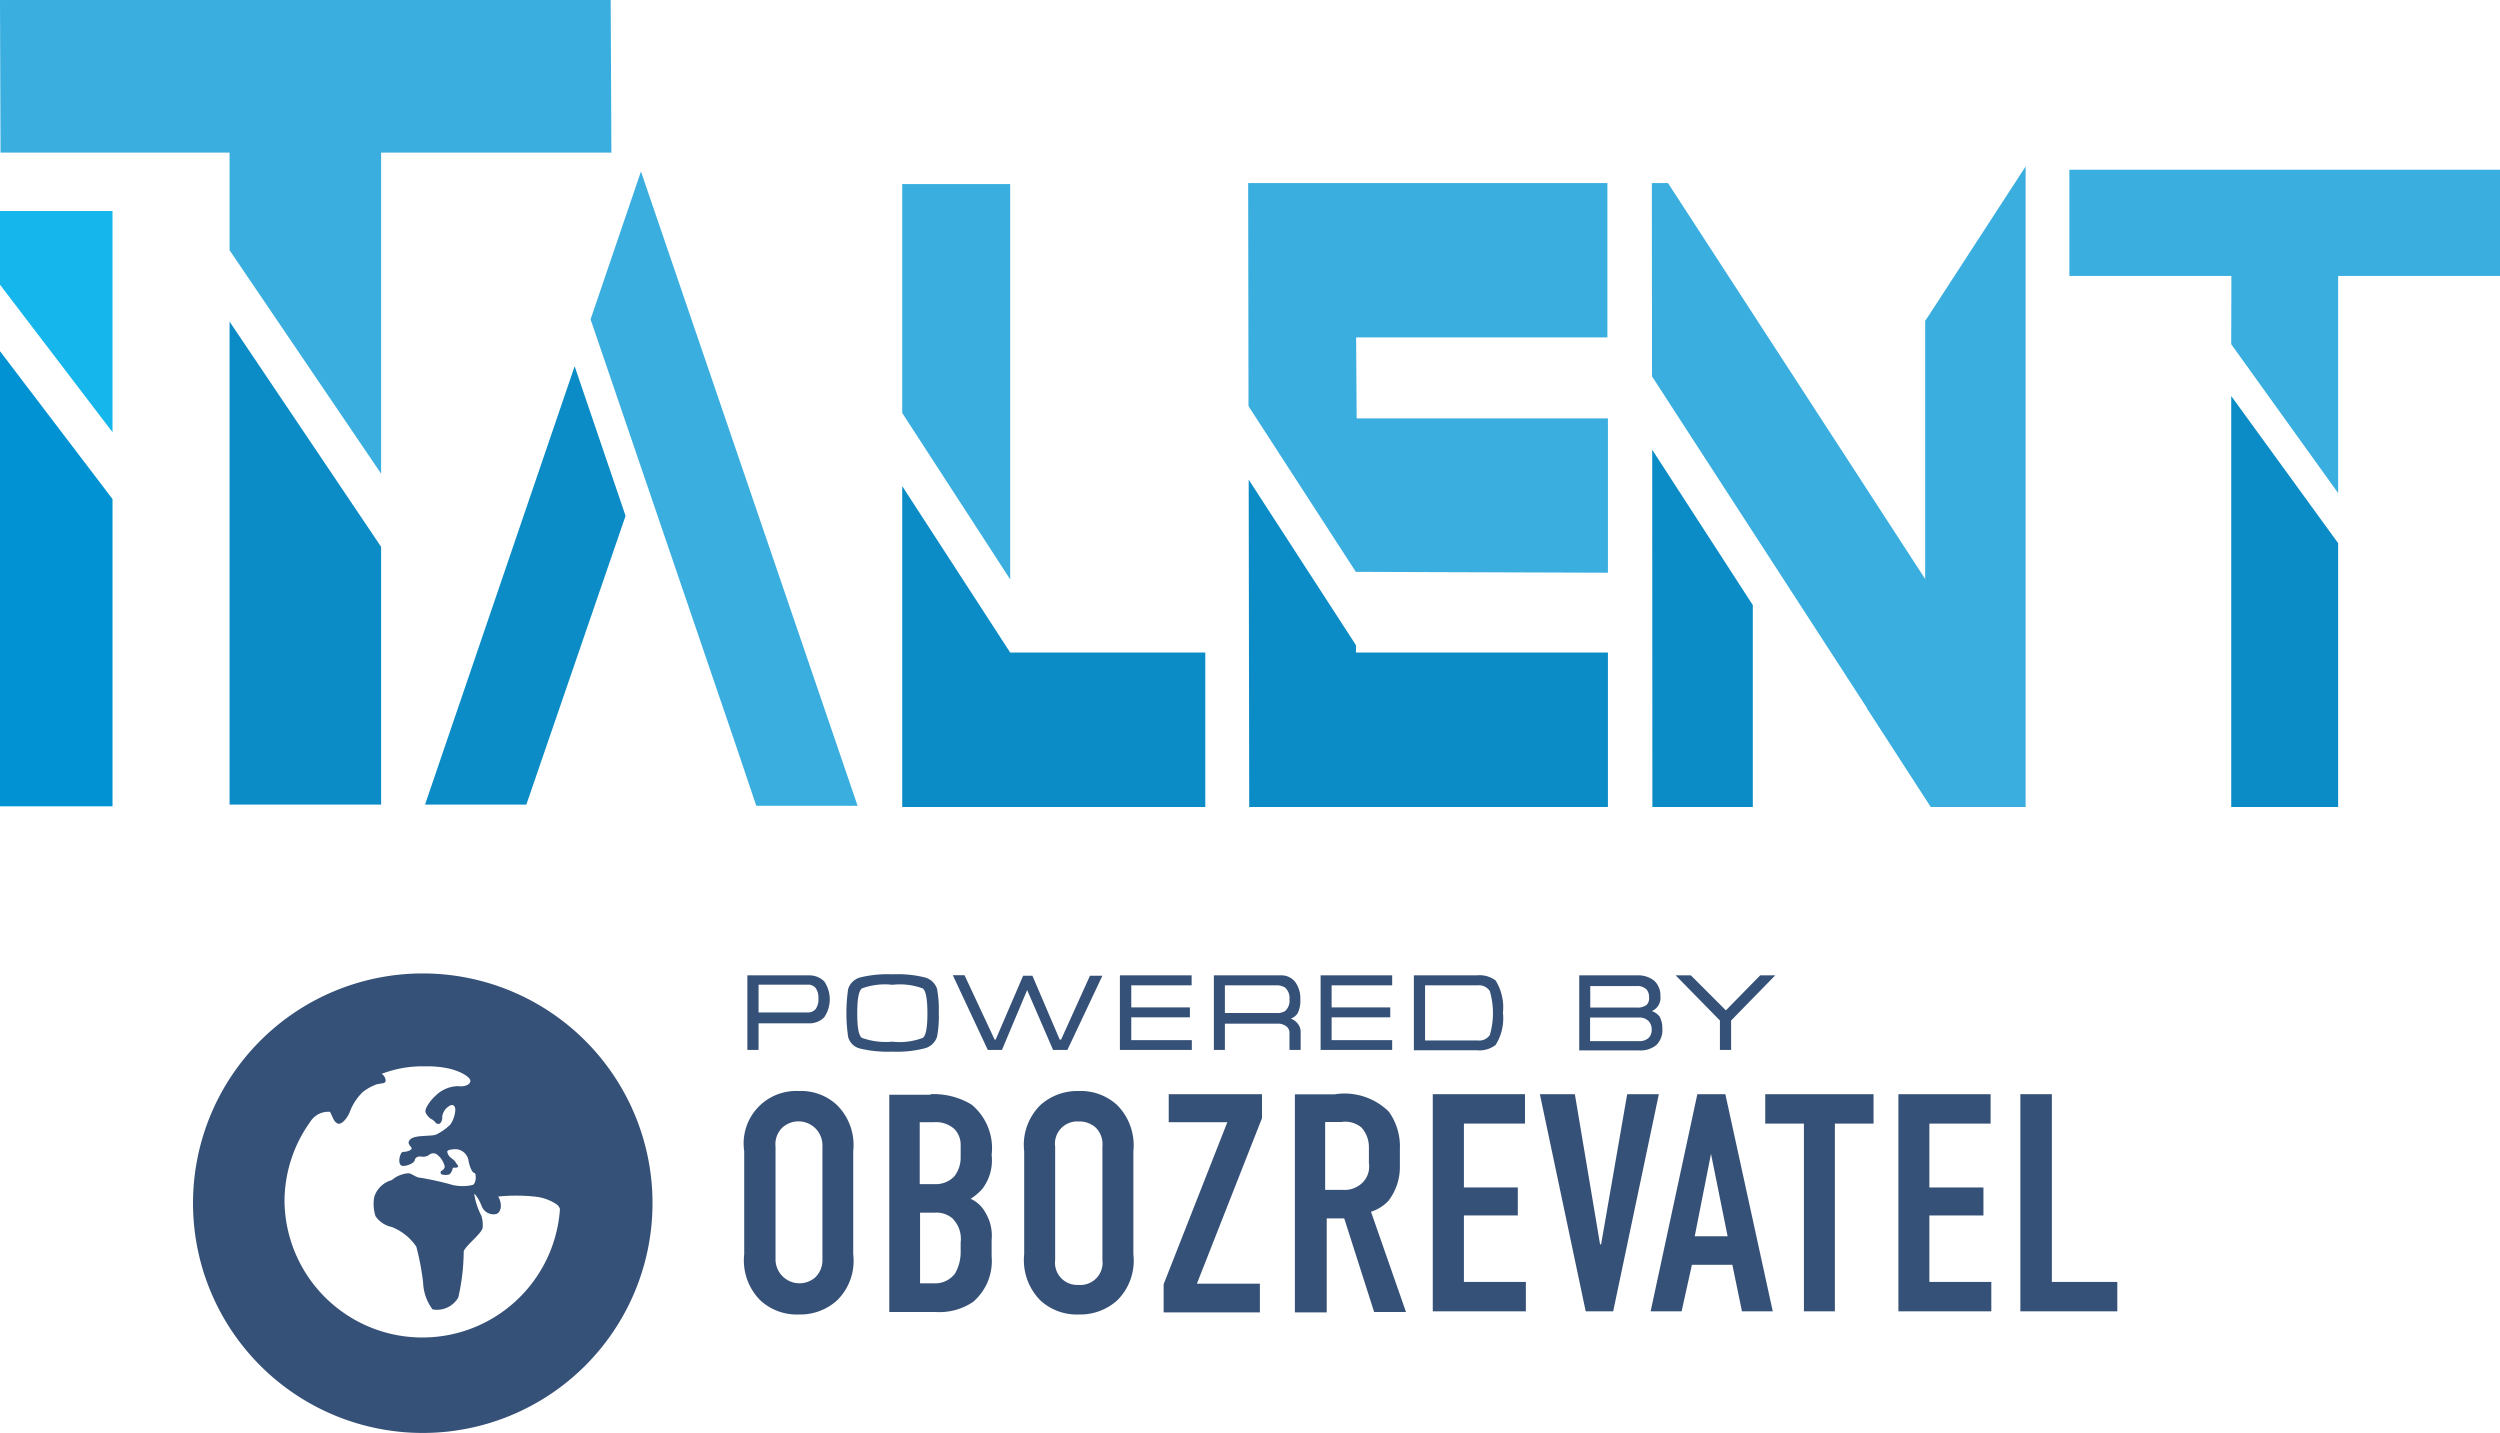 <svg xmlns="http://www.w3.org/2000/svg" viewBox="0 0 142.87 81.89"><defs><style>.cls-1{fill:#365177;}.cls-2{fill:#0c8cc6;}.cls-3{fill:#39aedf;}.cls-4{fill:#14b6ec;}.cls-5{fill:#0092d3;}</style></defs><title>iTalent_logo_vertical</title><g id="Layer_2" data-name="Layer 2"><g id="Слой_1" data-name="Слой 1"><path class="cls-1" d="M24.16,55.63A13.13,13.13,0,1,0,37.29,68.76,13.13,13.13,0,0,0,24.16,55.63ZM32,69.1a7.88,7.88,0,0,1-15.74-.41,7.79,7.79,0,0,1,1.47-4.58,1.21,1.21,0,0,1,1.13-.57s.06.11.16.34.23.34.36.34.41-.21.6-.65a3.09,3.09,0,0,1,.75-1.16,2.79,2.79,0,0,1,.82-.45l.29-.05c.13,0,.2-.08.2-.15a.48.48,0,0,0-.23-.39,6.5,6.5,0,0,1,2.51-.43,5.62,5.62,0,0,1,1.4.14c.67.17,1.19.5,1.16.71s-.34.33-.7.28a1.88,1.88,0,0,0-1.3.56c-.38.35-.62.78-.56.94a.87.87,0,0,0,.29.36.76.76,0,0,1,.27.21.21.21,0,0,0,.26.07.48.48,0,0,0,.13-.39.83.83,0,0,1,.37-.59c.21-.16.38-.07.38.21a1.64,1.64,0,0,1-.28.82,3,3,0,0,1-.8.57c-.31.14-1.26,0-1.52.31s.33.44,0,.6-.41,0-.51.2-.14.52,0,.65.75-.08.79-.28.23-.24.39-.21a.59.59,0,0,0,.47-.13A.36.36,0,0,1,25,66a1.21,1.21,0,0,1,.36.49c.07.16.1.29-.13.42-.08.05-.06.15,0,.2a.73.73,0,0,0,.46,0,.63.63,0,0,0,.18-.34c0-.08.2,0,.28-.07s0-.09-.12-.29-.42-.26-.47-.59c0-.11.29-.16.57-.14a.78.78,0,0,1,.65.68c.07.36.22.67.33.67s.13.62-.11.69a2.55,2.55,0,0,1-1.13,0,17.21,17.21,0,0,0-1.81-.41c-.29,0-.49-.24-.72-.26a1.63,1.63,0,0,0-.95.39,1.46,1.46,0,0,0-1,.95,2.24,2.24,0,0,0,.07,1.11,1.48,1.48,0,0,0,.93.62,3.07,3.07,0,0,1,1.4,1.12,14.33,14.33,0,0,1,.39,2.06,2.73,2.73,0,0,0,.54,1.53,1.41,1.41,0,0,0,1.47-.68,12.09,12.09,0,0,0,.31-2.63c.08-.31,1-1,1.08-1.34a1.71,1.71,0,0,0-.07-.7,4,4,0,0,1-.41-1.25c.05,0,.25.26.41.65a.73.73,0,0,0,.85.5c.29-.11.36-.57.11-1a10.18,10.18,0,0,1,2.06,0,2.68,2.68,0,0,1,1.27.44A.49.49,0,0,1,32,69.1Z"/><path class="cls-1" d="M42.53,65.79a3,3,0,0,1,3.12-3.44,3,3,0,0,1,2.18.8,3.22,3.22,0,0,1,.93,2.64v5.89a3.16,3.16,0,0,1-.93,2.64,3.12,3.12,0,0,1-2.18.8,3.06,3.06,0,0,1-2.19-.8,3.22,3.22,0,0,1-.93-2.64ZM47,65.53a1.37,1.37,0,0,0-2.3-1.08,1.33,1.33,0,0,0-.38,1.08V72A1.37,1.37,0,0,0,46.59,73,1.36,1.36,0,0,0,47,72Z"/><path class="cls-1" d="M53.18,62.53a4.18,4.18,0,0,1,2.35.6A3.23,3.23,0,0,1,56.67,66a2.69,2.69,0,0,1-.53,1.94,3.13,3.13,0,0,1-.67.57,1.79,1.79,0,0,1,.84.78,2.54,2.54,0,0,1,.36,1.57v.94a3.07,3.07,0,0,1-1.06,2.6,3.42,3.42,0,0,1-2.1.58H50.82V62.56h2.36Zm-.62,5.14h.85a1.45,1.45,0,0,0,1.14-.46,1.75,1.75,0,0,0,.35-1.06v-.77a1.3,1.3,0,0,0-.35-.85,1.57,1.57,0,0,0-1.16-.4h-.83Zm0,5.67h.8a1.43,1.43,0,0,0,1.21-.55,2.45,2.45,0,0,0,.33-1.26V71a1.65,1.65,0,0,0-.48-1.38,1.38,1.38,0,0,0-.94-.32h-.9v4.09Z"/><path class="cls-1" d="M58.53,65.79a3.19,3.19,0,0,1,.93-2.64,3.15,3.15,0,0,1,2.19-.8,3.06,3.06,0,0,1,2.19.8,3.26,3.26,0,0,1,.93,2.64v5.89a3.19,3.19,0,0,1-.93,2.64,3.15,3.15,0,0,1-2.19.8,3.06,3.06,0,0,1-2.19-.8,3.26,3.26,0,0,1-.93-2.64ZM63,65.53a1.35,1.35,0,0,0-.37-1.08,1.4,1.4,0,0,0-1-.36,1.27,1.27,0,0,0-1.33,1.44V72a1.27,1.27,0,0,0,1.33,1.43A1.27,1.27,0,0,0,63,72Z"/><path class="cls-1" d="M72.12,62.53V63.9L68.4,73.36H72V75h-5.5V73.39l3.64-9.26H66.79v-1.6Z"/><path class="cls-1" d="M76.32,62.53a3.61,3.61,0,0,1,3.05,1A3.42,3.42,0,0,1,80,65.68v.94a3.17,3.17,0,0,1-.65,2,2.33,2.33,0,0,1-1,.63l2,5.73H78.53l-1.71-5.35h-1V75H74V62.54h2.32ZM75.76,68h1a1.45,1.45,0,0,0,1.1-.41,1.29,1.29,0,0,0,.37-1.12v-.88a1.69,1.69,0,0,0-.41-1.14,1.44,1.44,0,0,0-1.16-.33h-.93V68Z"/><path class="cls-1" d="M81.88,62.53h5.27v1.68H83.66v3.65h3.08v1.6H83.66v3.8H87.2v1.68H81.88Z"/><path class="cls-1" d="M92.19,74.94H90.62L88,62.53h2l1.44,8.58h.06l1.49-8.58H94.8Z"/><path class="cls-1" d="M99.55,74.94,99,72.28H96.69l-.59,2.66H94.33L97,62.53H98.6l2.71,12.41Zm-1.77-9-.93,4.71h1.88Z"/><path class="cls-1" d="M107.07,62.53v1.68h-2.21V74.94h-1.77V64.21h-2.21V62.53Z"/><path class="cls-1" d="M108.49,62.53h5.27v1.68h-3.5v3.65h3.09v1.6h-3.09v3.8h3.54v1.68h-5.31Z"/><path class="cls-1" d="M117.26,62.53V73.26H121v1.68h-5.54V62.53Z"/><path class="cls-1" d="M42.71,60V55.74H46.2a1.21,1.21,0,0,1,.9.34,1.82,1.82,0,0,1,0,2.06,1.19,1.19,0,0,1-.92.34H43.35V60Zm.64-2.14h2.82a.56.56,0,0,0,.44-.19.93.93,0,0,0,.16-.61.92.92,0,0,0-.16-.6.56.56,0,0,0-.44-.19H43.35Z"/><path class="cls-1" d="M51,60.1a6.81,6.81,0,0,1-1.86-.18.92.92,0,0,1-.67-.66,9.43,9.43,0,0,1,0-2.74,1,1,0,0,1,.68-.66A6.62,6.62,0,0,1,51,55.68a6.43,6.43,0,0,1,1.86.18,1,1,0,0,1,.69.65,6.34,6.34,0,0,1,.1,1.37,6.15,6.15,0,0,1-.1,1.37,1,1,0,0,1-.67.65A6.37,6.37,0,0,1,51,60.1Zm0-.57a3.72,3.72,0,0,0,1.74-.22c.18-.14.26-.62.26-1.4s-.08-1.27-.26-1.42A3.75,3.75,0,0,0,51,56.28a3.77,3.77,0,0,0-1.75.21c-.18.15-.26.62-.26,1.42s.08,1.26.26,1.4A4.09,4.09,0,0,0,51,59.53Z"/><path class="cls-1" d="M56.84,59.41h.06l1.57-3.65H59l1.56,3.65h.08l1.65-3.65H63L61,60h-.82l-1.48-3.42L57.26,60h-.81l-2-4.27h.67Z"/><path class="cls-1" d="M64,55.74h4.1v.57H64.65v1.26H68v.57H64.65v1.3h3.46V60H64Z"/><path class="cls-1" d="M69.33,55.74h3.85a1,1,0,0,1,.84.38,1.58,1.58,0,0,1,.29,1,1.55,1.55,0,0,1-.16.8.79.79,0,0,1-.38.29,1,1,0,0,1,.36.25.75.75,0,0,1,.2.52V60h-.64V59a.44.44,0,0,0-.2-.36.77.77,0,0,0-.49-.14H70V60h-.63V55.74ZM70,57.89h2.94a.84.84,0,0,0,.5-.11.78.78,0,0,0,.25-.67.79.79,0,0,0-.25-.67.9.9,0,0,0-.52-.13H70v1.58Z"/><path class="cls-1" d="M75.47,55.74h4.09v.57H76.1v1.26h3.35v.57H76.1v1.3h3.46V60H75.47Z"/><path class="cls-1" d="M80.8,55.74h3.59a1.54,1.54,0,0,1,1.08.29,2.92,2.92,0,0,1,.42,1.85,2.86,2.86,0,0,1-.42,1.84,1.52,1.52,0,0,1-1.08.3H80.8Zm.64,3.72h3a.73.73,0,0,0,.7-.31,4.47,4.47,0,0,0,0-2.51.74.74,0,0,0-.7-.33h-3Z"/><path class="cls-1" d="M95,58.78a1.2,1.2,0,0,1-.34.94,1.45,1.45,0,0,1-1,.31H90.25V55.74h3.29a1.47,1.47,0,0,1,1,.31,1.16,1.16,0,0,1,.35.9.81.81,0,0,1-.49.83,1,1,0,0,1,.44.31A1.39,1.39,0,0,1,95,58.78ZM94.24,57a.64.64,0,0,0-.14-.45.74.74,0,0,0-.57-.2H90.88v1.23h2.65a.87.87,0,0,0,.57-.15A.53.53,0,0,0,94.24,57Zm-3.37,1.16v1.34h2.79a.78.78,0,0,0,.55-.18.63.63,0,0,0,.18-.49.67.67,0,0,0-.19-.49.74.74,0,0,0-.54-.19H90.87Z"/><path class="cls-1" d="M100.59,55.74h.86l-2.52,2.58V60h-.64V58.32l-2.53-2.58h.87l2,2Z"/><polygon class="cls-2" points="13.12 45.98 21.78 45.98 21.78 31.25 13.12 18.38 13.12 45.98"/><polygon class="cls-3" points="0.03 8.72 13.12 8.72 13.12 8.71 13.12 14.3 21.78 27.07 21.78 8.72 34.94 8.72 34.9 0 0 0 0.03 8.72"/><polygon class="cls-2" points="77.49 36.87 71.36 27.41 71.39 46.12 91.89 46.12 91.89 37.29 77.49 37.29 77.49 36.87"/><polygon class="cls-3" points="77.5 19.28 91.86 19.28 91.86 10.46 71.33 10.46 71.35 23.21 77.49 32.69 77.49 32.68 91.89 32.73 91.89 23.91 77.53 23.91 77.5 19.28"/><polygon class="cls-2" points="94.43 46.12 100.17 46.12 100.17 34.58 94.42 25.7 94.43 46.12"/><polygon class="cls-3" points="110.18 18.1 110.02 18.33 110.02 33.09 95.32 10.46 94.4 10.46 94.41 21.51 106.7 40.47 106.69 40.48 110.34 46.12 115.76 46.12 115.76 9.51 110.18 18.1"/><polygon class="cls-2" points="127.51 46.12 133.62 46.12 133.62 31.04 127.51 22.63 127.51 46.12"/><polygon class="cls-3" points="142.87 15.77 142.87 9.7 118.26 9.7 118.26 15.77 127.51 15.77 127.51 15.78 127.52 15.78 127.51 19.67 133.62 28.18 133.62 15.77 142.87 15.77"/><polygon class="cls-3" points="57.73 10.52 51.56 10.52 51.56 23.6 57.73 33.11 57.73 10.52"/><polygon class="cls-2" points="58.65 37.29 57.75 37.29 57.73 37.3 57.73 37.29 57.73 37.29 57.73 37.29 51.56 27.78 51.56 46.12 62.92 46.12 64.81 46.12 68.88 46.12 68.88 37.29 58.65 37.29"/><polygon class="cls-3" points="57.73 37.3 57.75 37.29 57.73 37.29 57.73 37.3"/><polygon class="cls-2" points="32.84 20.93 35.75 29.48 30.08 45.98 24.29 45.98 32.84 20.93"/><polygon class="cls-3" points="49.01 46.05 43.22 46.05 42.04 42.55 33.75 18.25 36.63 9.8 49.01 46.05"/><polygon class="cls-4" points="6.43 12.06 6.43 24.7 0 16.27 0 12.06 6.43 12.06"/><polygon class="cls-5" points="0 20.07 6.43 28.52 6.43 46.08 0 46.08 0 20.07"/></g></g></svg>
